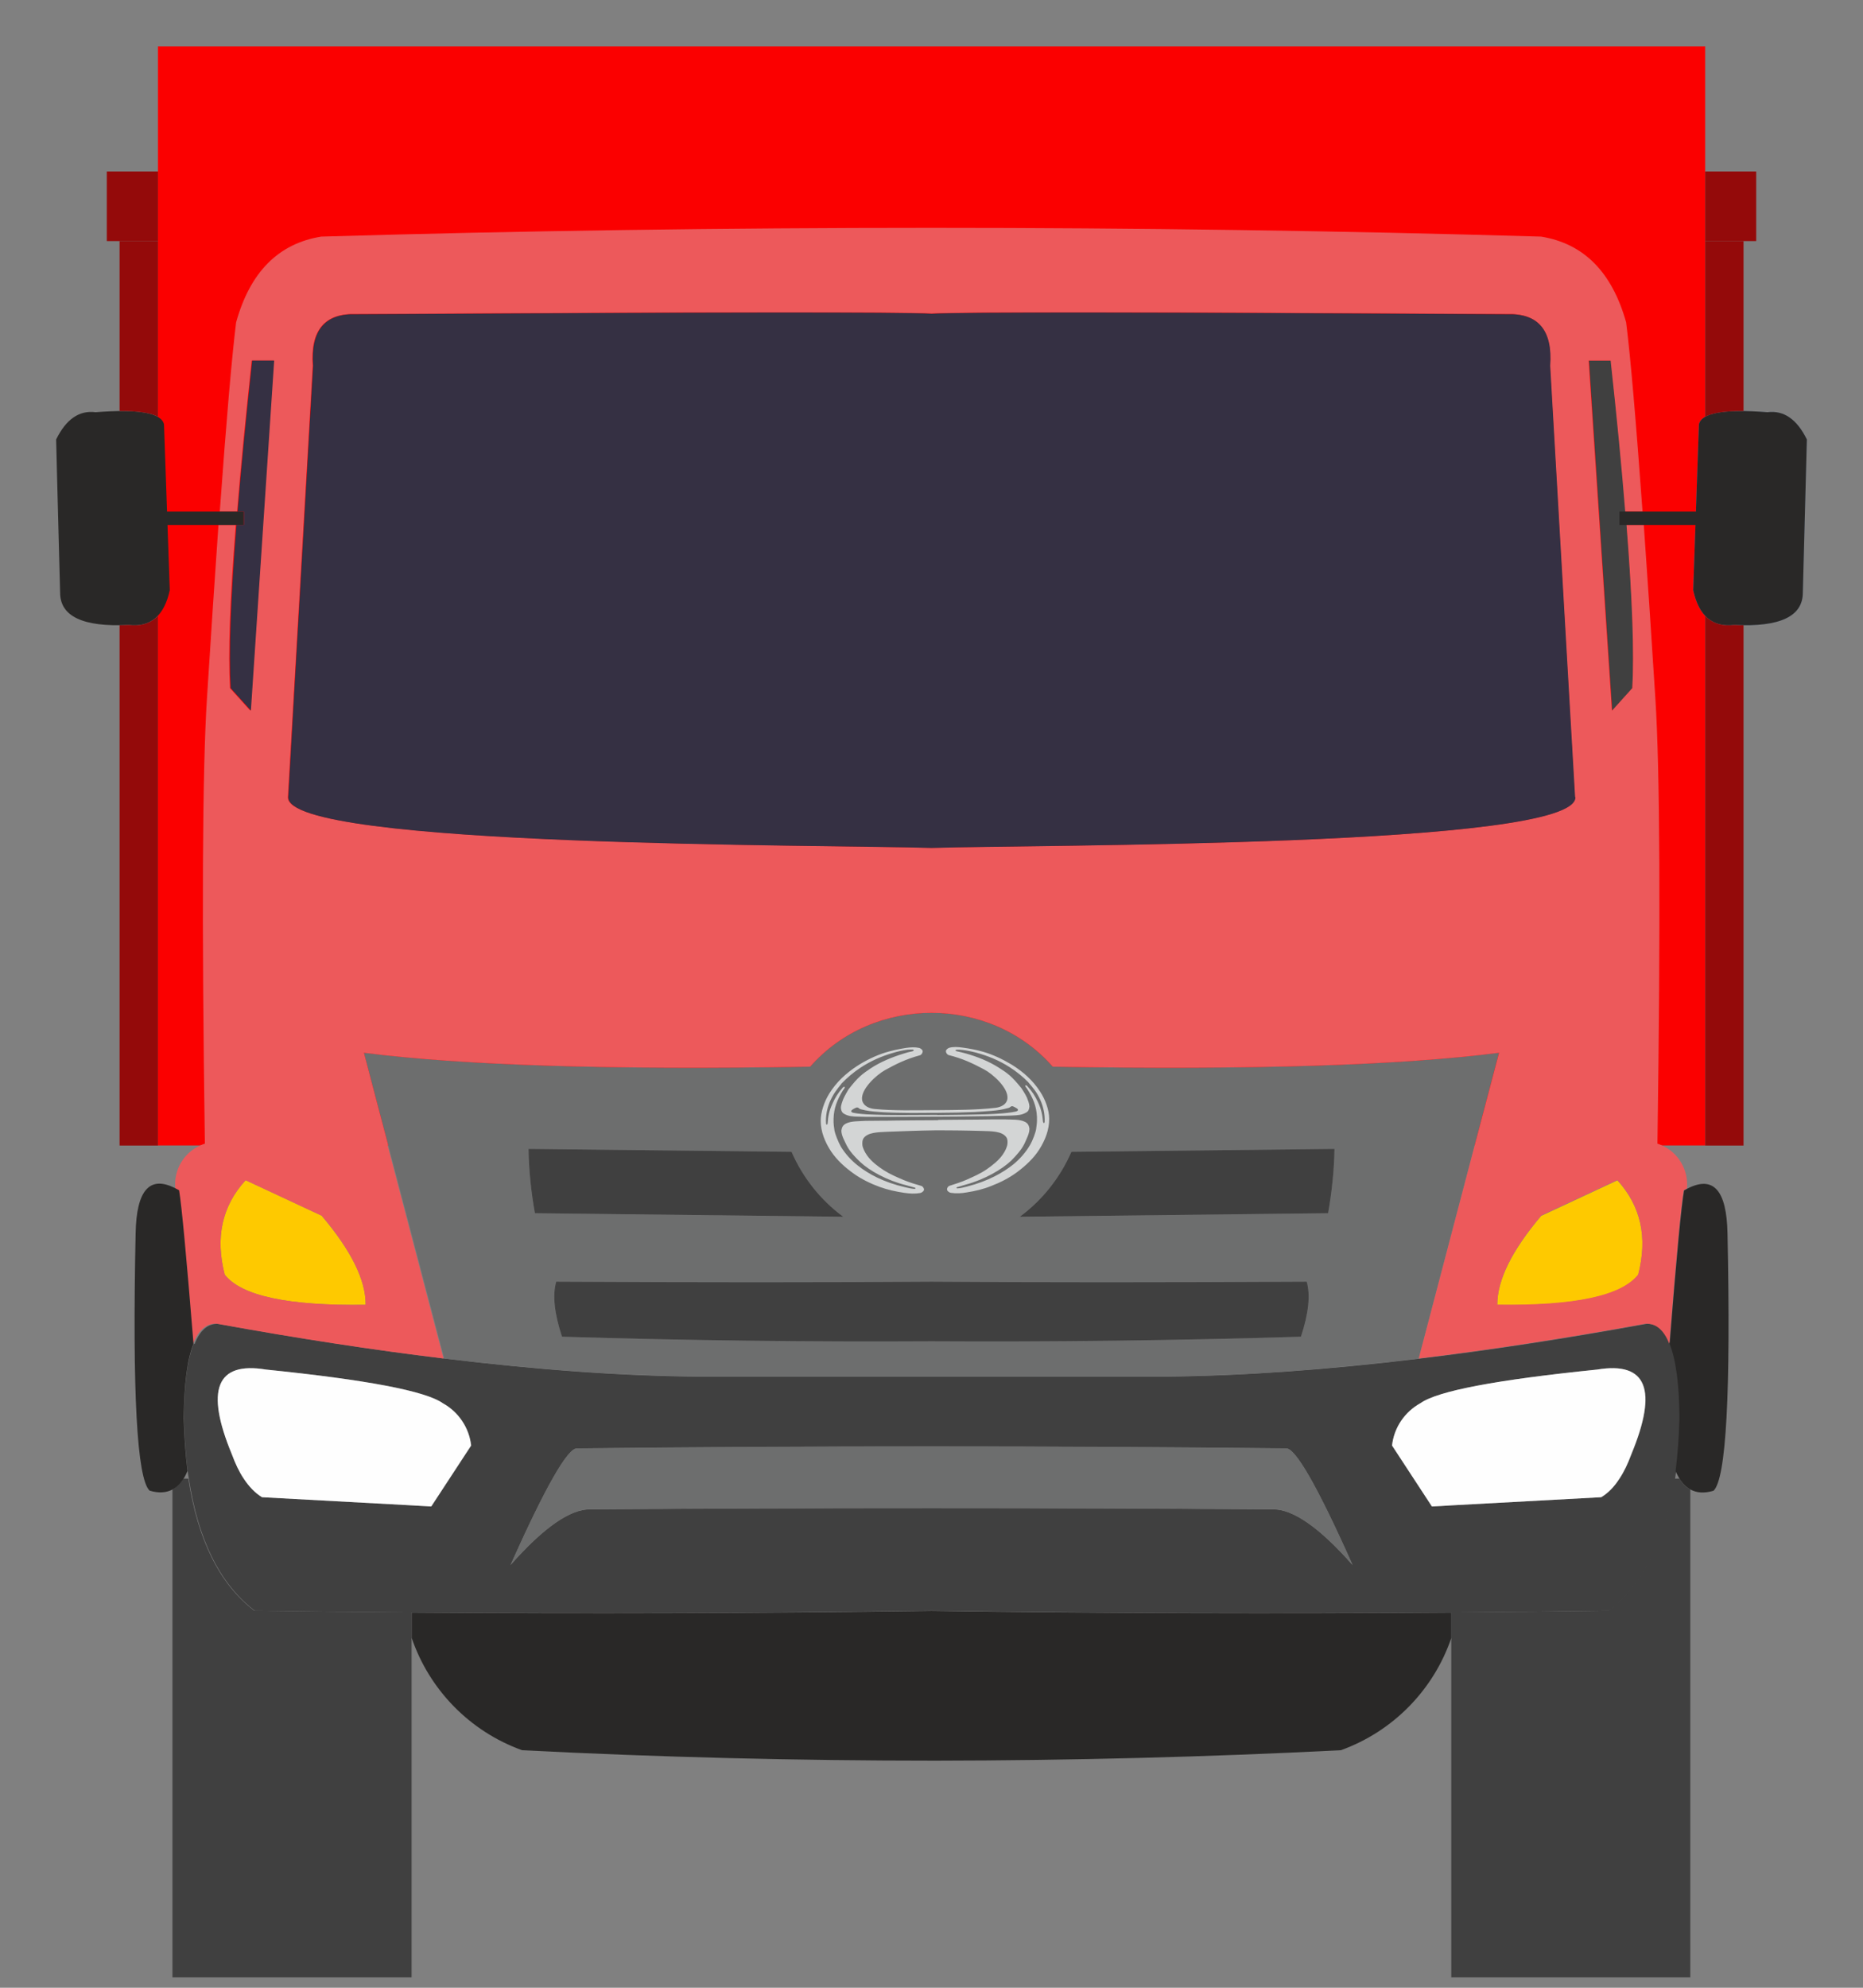<svg width="30" height="32" viewBox="0 0 30 32" fill="none" xmlns="http://www.w3.org/2000/svg">
<rect x="0" y="0" width="30" height="32" fill="#808080" stroke="none"/>
<path fill-rule="evenodd" clip-rule="evenodd" d="M2.543 0.748H14.729H15.271H27.459V18.44H15.271H14.729H2.543V0.748Z" fill="#FB0000"/>
<path fill-rule="evenodd" clip-rule="evenodd" d="M26.287 11.078C26.342 10.18 26.225 8.422 25.942 5.805C25.704 5.805 25.588 5.805 25.588 5.805C25.836 9.563 25.962 11.442 25.962 11.442L26.29 11.078H26.287Z" fill="#404040"/>
<path fill-rule="evenodd" clip-rule="evenodd" d="M6.628 31.828V26.364V25.956C6.592 25.956 6.556 25.956 6.52 25.956C5.712 25.951 4.904 25.941 4.094 25.93C3.536 25.502 3.183 24.792 3.033 23.803H2.953C2.904 23.883 2.844 23.94 2.777 23.979V31.831H6.626L6.628 31.828ZM23.37 25.959V26.366V31.831H27.219V23.979C27.152 23.943 27.092 23.883 27.043 23.803H26.963C26.814 24.792 26.46 25.502 25.902 25.93C25.094 25.941 24.287 25.951 23.476 25.956C23.44 25.956 23.404 25.956 23.368 25.956L23.37 25.959Z" fill="#404040"/>
<path fill-rule="evenodd" clip-rule="evenodd" d="M15.062 28.344C17.24 28.341 19.416 28.287 21.592 28.176C22.436 27.872 23.087 27.201 23.371 26.367V25.959C20.58 25.98 17.79 25.972 15 25.933C12.21 25.972 9.419 25.98 6.629 25.959V26.367C6.913 27.201 7.563 27.872 8.407 28.176C10.625 28.29 12.842 28.344 15.062 28.344Z" fill="#292827"/>
<path fill-rule="evenodd" clip-rule="evenodd" d="M9.295 23.318C13.087 23.277 16.915 23.277 20.707 23.318C20.856 23.302 21.215 23.927 21.78 25.195C21.246 24.588 20.815 24.291 20.492 24.299C16.837 24.273 13.167 24.273 9.509 24.299C9.187 24.291 8.756 24.588 8.221 25.195C8.787 23.93 9.145 23.305 9.295 23.318ZM3.118 21.635C3.018 21.888 2.964 22.285 2.961 22.833C2.969 23.135 2.989 23.419 3.023 23.682C3.028 23.723 3.033 23.765 3.041 23.803C3.191 24.792 3.544 25.502 4.102 25.93C4.91 25.941 5.718 25.951 6.528 25.956C6.564 25.956 6.6 25.956 6.637 25.956C9.427 25.977 12.217 25.969 15.007 25.93C17.798 25.969 20.588 25.977 23.378 25.956C23.414 25.956 23.451 25.956 23.487 25.956C24.295 25.951 25.102 25.941 25.913 25.93C26.471 25.502 26.824 24.792 26.974 23.803C26.979 23.762 26.987 23.723 26.992 23.682C27.026 23.419 27.046 23.135 27.054 22.833C27.049 22.285 26.997 21.885 26.896 21.635C26.806 21.41 26.68 21.305 26.514 21.312C25.213 21.55 23.998 21.736 22.862 21.872C21.349 22.056 19.981 22.151 18.761 22.162C16.68 22.162 15.451 22.162 15.077 22.162C15.077 22.162 13.807 22.162 11.27 22.162C10.049 22.154 8.681 22.056 7.168 21.872C6.033 21.736 4.814 21.547 3.516 21.312C3.351 21.305 3.222 21.41 3.134 21.635H3.118ZM6.631 24.234C5.023 24.147 4.221 24.103 4.221 24.103C4.11 24.036 4.011 23.938 3.926 23.803C3.854 23.695 3.792 23.563 3.735 23.411C3.304 22.371 3.487 21.916 4.285 22.048C5.906 22.213 6.853 22.391 7.132 22.59C7.385 22.73 7.558 22.982 7.589 23.271C7.161 23.925 6.946 24.252 6.946 24.252C6.838 24.247 6.735 24.242 6.631 24.234ZM26.081 23.803C25.993 23.935 25.895 24.036 25.787 24.103C25.787 24.103 24.984 24.147 23.376 24.234C23.275 24.239 23.169 24.245 23.061 24.252C23.061 24.252 22.846 23.925 22.418 23.271C22.452 22.982 22.622 22.73 22.875 22.59C23.151 22.394 24.101 22.213 25.722 22.048C26.52 21.916 26.703 22.371 26.272 23.411C26.218 23.563 26.153 23.695 26.081 23.803Z" fill="#404040"/>
<path fill-rule="evenodd" clip-rule="evenodd" d="M6.629 24.234C6.729 24.239 6.835 24.245 6.944 24.252C6.944 24.252 7.158 23.925 7.586 23.271C7.553 22.983 7.383 22.73 7.13 22.59C6.853 22.394 5.904 22.213 4.282 22.048C3.485 21.916 3.302 22.371 3.733 23.411C3.789 23.563 3.851 23.695 3.924 23.803C4.011 23.935 4.11 24.036 4.218 24.103C4.218 24.103 5.021 24.147 6.629 24.234Z" fill="#FEFEFE"/>
<path fill-rule="evenodd" clip-rule="evenodd" d="M26.078 23.803C26.151 23.695 26.212 23.563 26.269 23.411C26.7 22.371 26.517 21.916 25.72 22.048C24.099 22.213 23.151 22.391 22.872 22.59C22.619 22.73 22.447 22.983 22.416 23.271C22.844 23.925 23.058 24.252 23.058 24.252C23.167 24.247 23.27 24.242 23.373 24.234C24.981 24.147 25.784 24.103 25.784 24.103C25.895 24.036 25.993 23.938 26.078 23.803Z" fill="#FEFEFE"/>
<path fill-rule="evenodd" clip-rule="evenodd" d="M21.781 25.192C21.215 23.927 20.857 23.303 20.707 23.316C16.915 23.274 13.087 23.274 9.295 23.316C9.146 23.3 8.787 23.925 8.222 25.192C8.756 24.586 9.187 24.289 9.51 24.297C13.165 24.271 16.835 24.271 20.493 24.297C20.815 24.289 21.246 24.586 21.781 25.192Z" fill="#6D6E6E"/>
<path fill-rule="evenodd" clip-rule="evenodd" d="M16.422 19.588C16.786 19.32 17.072 18.958 17.253 18.543C20.077 18.512 21.488 18.496 21.488 18.496C21.483 18.826 21.45 19.172 21.385 19.531L16.422 19.588ZM23.747 18.439C23.866 17.988 23.997 17.489 24.139 16.947C22.549 17.151 20.154 17.226 16.953 17.172C15.939 16.016 14.06 16.016 13.045 17.172C9.845 17.226 7.449 17.151 5.859 16.947C6.001 17.489 6.133 17.988 6.252 18.439C6.853 20.726 7.153 21.87 7.153 21.87C8.665 22.053 10.033 22.148 11.254 22.159C13.335 22.159 14.563 22.159 14.938 22.159C14.938 22.159 16.207 22.159 18.745 22.159C19.966 22.151 21.334 22.053 22.846 21.87C22.846 21.87 23.146 20.726 23.747 18.439ZM8.957 20.633C11.262 20.646 13.275 20.646 14.999 20.633C16.721 20.646 18.737 20.646 21.042 20.633C21.104 20.848 21.073 21.142 20.949 21.519C18.931 21.581 16.948 21.604 14.999 21.594C13.053 21.604 11.071 21.581 9.05 21.519C8.926 21.142 8.895 20.848 8.957 20.633ZM12.746 18.543C12.927 18.958 13.213 19.32 13.577 19.588L8.614 19.531C8.549 19.172 8.515 18.826 8.51 18.496C8.51 18.496 9.922 18.512 12.746 18.543Z" fill="#6D6E6E"/>
<path fill-rule="evenodd" clip-rule="evenodd" d="M13.578 19.588C13.214 19.32 12.927 18.958 12.746 18.543C9.923 18.512 8.511 18.496 8.511 18.496C8.516 18.826 8.549 19.172 8.614 19.531L13.578 19.588Z" fill="#404040"/>
<path fill-rule="evenodd" clip-rule="evenodd" d="M17.253 18.543C17.072 18.958 16.786 19.32 16.422 19.588L21.386 19.531C21.45 19.172 21.484 18.826 21.489 18.496C21.489 18.496 20.077 18.512 17.253 18.543Z" fill="#404040"/>
<path fill-rule="evenodd" clip-rule="evenodd" d="M21.042 20.633C18.737 20.646 16.724 20.646 14.999 20.633C13.278 20.646 11.262 20.646 8.957 20.633C8.895 20.848 8.926 21.142 9.05 21.519C11.068 21.581 13.05 21.604 14.999 21.593C16.946 21.604 18.928 21.581 20.949 21.519C21.073 21.142 21.104 20.848 21.042 20.633Z" fill="#404040"/>
<path fill-rule="evenodd" clip-rule="evenodd" d="M24.821 19.57C24.344 20.133 24.109 20.61 24.111 21.008C25.355 21.026 26.112 20.866 26.38 20.523C26.535 19.924 26.424 19.418 26.045 19.002C25.229 19.382 24.821 19.573 24.821 19.573V19.57Z" fill="#FEC900"/>
<path fill-rule="evenodd" clip-rule="evenodd" d="M5.888 21.008C5.893 20.611 5.656 20.133 5.178 19.57C5.178 19.57 4.771 19.379 3.955 19C3.575 19.416 3.464 19.922 3.619 20.52C3.888 20.864 4.644 21.024 5.888 21.006V21.008Z" fill="#FEC900"/>
<path fill-rule="evenodd" clip-rule="evenodd" d="M6.252 18.439C6.133 17.988 6.001 17.49 5.86 16.948C7.45 17.151 9.845 17.226 13.046 17.172C14.06 16.016 15.939 16.016 16.953 17.172C20.154 17.226 22.55 17.151 24.14 16.948C23.998 17.49 23.866 17.988 23.747 18.439C23.146 20.727 22.846 21.87 22.846 21.87C23.982 21.733 25.201 21.545 26.499 21.31C26.664 21.302 26.791 21.408 26.881 21.633C26.994 20.228 27.072 19.405 27.113 19.162C27.131 19.152 27.147 19.142 27.165 19.134C27.193 18.837 27.028 18.558 26.762 18.439C26.739 18.429 26.716 18.419 26.69 18.411C26.741 14.785 26.731 12.392 26.656 11.235C26.589 10.18 26.527 9.25 26.47 8.45H26.192C26.287 9.651 26.316 10.526 26.285 11.078L25.957 11.442C25.957 11.442 25.833 9.563 25.582 5.805C25.582 5.805 25.701 5.805 25.936 5.805C26.037 6.721 26.114 7.531 26.171 8.236H26.45C26.344 6.765 26.256 5.748 26.186 5.19C25.959 4.38 25.503 3.92 24.816 3.809C18.427 3.621 11.561 3.621 5.173 3.809C4.484 3.92 4.027 4.38 3.802 5.19C3.733 5.75 3.645 6.765 3.539 8.236H3.818C3.875 7.531 3.955 6.721 4.053 5.805C4.29 5.805 4.406 5.805 4.406 5.805C4.159 9.563 4.032 11.442 4.032 11.442L3.704 11.078C3.671 10.526 3.702 9.651 3.797 8.45H3.518C3.462 9.25 3.4 10.18 3.333 11.235C3.258 12.392 3.247 14.785 3.299 18.411C3.273 18.419 3.25 18.429 3.227 18.439C2.958 18.558 2.793 18.837 2.824 19.134C2.84 19.142 2.858 19.152 2.876 19.162C2.92 19.405 2.997 20.226 3.108 21.633C3.198 21.408 3.325 21.302 3.49 21.31C4.791 21.547 6.007 21.733 7.142 21.87C7.142 21.87 6.843 20.727 6.242 18.439H6.252ZM24.111 21.005C24.109 20.608 24.343 20.13 24.821 19.567C24.821 19.567 25.229 19.377 26.044 18.997C26.424 19.413 26.535 19.919 26.38 20.517C26.112 20.861 25.355 21.021 24.111 21.003V21.005ZM5.178 19.567C5.656 20.13 5.89 20.608 5.888 21.005C4.644 21.023 3.887 20.863 3.619 20.52C3.464 19.921 3.575 19.415 3.955 19C4.77 19.379 5.178 19.57 5.178 19.57V19.567ZM25.363 12.831C25.397 13.644 16.628 13.595 14.999 13.649C13.373 13.595 4.602 13.641 4.636 12.831C4.636 12.831 4.77 10.515 5.036 5.887C4.995 5.317 5.227 5.038 5.736 5.056C11.44 5.022 14.527 5.02 14.997 5.048C15.467 5.02 18.554 5.022 24.258 5.056C24.767 5.038 24.999 5.314 24.958 5.887C25.226 10.515 25.358 12.831 25.358 12.831H25.363Z" fill="#ED595B"/>
<path fill-rule="evenodd" clip-rule="evenodd" d="M3.116 21.632C3.002 20.228 2.925 19.405 2.884 19.162C2.865 19.152 2.85 19.142 2.832 19.134C2.414 18.914 2.197 19.154 2.184 19.854C2.13 22.422 2.205 23.803 2.409 23.997C2.553 24.041 2.68 24.033 2.783 23.976C2.85 23.94 2.909 23.881 2.958 23.801C2.982 23.764 3.002 23.723 3.02 23.679C2.987 23.416 2.966 23.132 2.958 22.83C2.964 22.283 3.015 21.883 3.116 21.632Z" fill="#292827"/>
<path fill-rule="evenodd" clip-rule="evenodd" d="M27.119 19.165C27.075 19.407 26.997 20.228 26.886 21.635C26.987 21.888 27.041 22.285 27.044 22.832C27.036 23.134 27.015 23.418 26.982 23.682C27 23.726 27.023 23.767 27.044 23.803C27.093 23.883 27.152 23.94 27.219 23.978C27.323 24.035 27.446 24.043 27.593 23.999C27.797 23.805 27.872 22.424 27.818 19.856C27.805 19.157 27.588 18.919 27.17 19.136C27.155 19.144 27.137 19.154 27.119 19.165Z" fill="#292827"/>
<path d="M3.923 8.236H2.191V8.451H3.923V8.236Z" fill="#292827"/>
<path fill-rule="evenodd" clip-rule="evenodd" d="M1.539 6.636C2.233 6.582 2.6 6.646 2.641 6.832L2.734 9.501C2.644 9.916 2.424 10.102 2.071 10.061C1.335 10.097 0.968 9.922 0.968 9.54C0.924 7.898 0.904 7.075 0.904 7.075C1.064 6.749 1.276 6.602 1.539 6.636Z" fill="#292827"/>
<path fill-rule="evenodd" clip-rule="evenodd" d="M28.461 6.636C27.766 6.582 27.397 6.646 27.358 6.832L27.266 9.501C27.356 9.916 27.575 10.102 27.929 10.061C28.665 10.097 29.031 9.922 29.031 9.54C29.075 7.898 29.096 7.075 29.096 7.075C28.936 6.749 28.724 6.602 28.461 6.636Z" fill="#6D7F99"/>
<path d="M27.81 8.236H26.078V8.451H27.81V8.236Z" fill="#292827"/>
<path fill-rule="evenodd" clip-rule="evenodd" d="M28.461 6.636C27.766 6.582 27.397 6.646 27.358 6.832L27.266 9.501C27.356 9.916 27.575 10.102 27.929 10.061C28.665 10.097 29.031 9.922 29.031 9.54C29.075 7.898 29.096 7.075 29.096 7.075C28.936 6.749 28.724 6.602 28.461 6.636Z" fill="#292827"/>
<path fill-rule="evenodd" clip-rule="evenodd" d="M4.04 11.442C4.04 11.442 4.164 9.563 4.415 5.805C4.415 5.805 4.296 5.805 4.061 5.805C3.963 6.721 3.883 7.532 3.826 8.236H3.927V8.45H3.808C3.713 9.651 3.684 10.526 3.715 11.078L4.043 11.442H4.04Z" fill="#353043"/>
<path fill-rule="evenodd" clip-rule="evenodd" d="M2.543 6.71V3.881H1.926V6.617C2.225 6.615 2.429 6.646 2.543 6.71Z" fill="#940A0A"/>
<path fill-rule="evenodd" clip-rule="evenodd" d="M2.543 9.914C2.427 10.035 2.272 10.084 2.07 10.061C2.021 10.064 1.972 10.064 1.926 10.066V18.442H2.543V9.914Z" fill="#940A0A"/>
<path fill-rule="evenodd" clip-rule="evenodd" d="M1.926 3.881H2.543V2.761H1.72V3.881H1.926Z" fill="#940A0A"/>
<path fill-rule="evenodd" clip-rule="evenodd" d="M27.459 2.761V3.881H28.076H28.28V2.761H27.459Z" fill="#940A0A"/>
<path fill-rule="evenodd" clip-rule="evenodd" d="M27.929 10.061C27.73 10.084 27.573 10.035 27.459 9.914V18.442H28.076V10.066C28.029 10.066 27.98 10.064 27.931 10.061H27.929Z" fill="#940A0A"/>
<path fill-rule="evenodd" clip-rule="evenodd" d="M27.459 6.71C27.573 6.646 27.776 6.615 28.076 6.617V3.881H27.459V6.71Z" fill="#940A0A"/>
<path fill-rule="evenodd" clip-rule="evenodd" d="M25.364 12.833C25.364 12.833 25.229 10.518 24.963 5.89C25.005 5.319 24.773 5.04 24.264 5.059C18.559 5.025 15.472 5.022 15.003 5.051C14.533 5.022 11.446 5.025 5.741 5.059C5.233 5.04 5 5.317 5.042 5.89C4.773 10.518 4.642 12.833 4.642 12.833C4.608 13.646 13.377 13.597 15.005 13.651C16.631 13.597 25.402 13.644 25.369 12.833H25.364Z" fill="#353043"/>
<path fill-rule="evenodd" clip-rule="evenodd" d="M15.101 18.029C15.31 18.026 15.521 18.026 15.73 18.024C15.808 18.024 15.888 18.021 15.965 18.021C16.04 18.021 16.115 18.021 16.19 18.021C16.296 18.026 16.417 18.016 16.505 18.06C16.551 18.083 16.569 18.117 16.577 18.168C16.577 18.174 16.577 18.176 16.577 18.179C16.575 18.253 16.528 18.341 16.497 18.411C16.448 18.512 16.365 18.602 16.283 18.685C16.138 18.824 15.854 18.989 15.557 19.069C15.516 19.079 15.467 19.098 15.423 19.108C15.39 19.116 15.403 19.134 15.423 19.131C15.47 19.129 15.524 19.113 15.568 19.103C15.914 19.015 16.154 18.876 16.319 18.744C16.417 18.664 16.52 18.55 16.587 18.432C16.634 18.352 16.68 18.22 16.685 18.174C16.693 18.112 16.701 18.078 16.698 17.98C16.691 17.812 16.636 17.678 16.538 17.526C16.531 17.515 16.523 17.505 16.515 17.495C16.512 17.489 16.507 17.482 16.512 17.474L16.515 17.471C16.523 17.469 16.538 17.479 16.544 17.487C16.626 17.577 16.67 17.649 16.714 17.742C16.771 17.864 16.786 17.951 16.796 18.06C16.799 18.081 16.82 18.091 16.822 18.057C16.827 17.941 16.802 17.82 16.755 17.714C16.701 17.59 16.642 17.52 16.564 17.43C16.564 17.43 16.564 17.43 16.564 17.428C16.474 17.335 16.365 17.247 16.254 17.177C16.084 17.069 15.911 16.999 15.723 16.947C15.645 16.927 15.565 16.909 15.485 16.901C15.459 16.898 15.434 16.898 15.408 16.898C15.39 16.898 15.372 16.916 15.408 16.924C15.457 16.934 15.506 16.947 15.555 16.96C15.738 17.012 15.921 17.084 16.084 17.188C16.218 17.273 16.285 17.317 16.448 17.518C16.466 17.546 16.51 17.613 16.536 17.668C16.551 17.706 16.575 17.766 16.577 17.81V17.812C16.572 17.856 16.564 17.887 16.528 17.908C16.456 17.951 16.391 17.954 16.293 17.959C16.223 17.962 16.154 17.964 16.084 17.964C15.981 17.967 15.88 17.97 15.774 17.97C15.552 17.975 15.328 17.975 15.106 17.977C15.082 17.977 15.059 17.977 15.034 17.977C14.806 17.977 14.577 17.98 14.35 17.98C14.244 17.98 14.143 17.98 14.04 17.98C13.97 17.98 13.9 17.98 13.831 17.977C13.73 17.975 13.665 17.972 13.593 17.931C13.557 17.91 13.547 17.882 13.541 17.838V17.835C13.541 17.791 13.565 17.73 13.58 17.691C13.604 17.637 13.647 17.567 13.663 17.538C13.82 17.335 13.885 17.291 14.019 17.2C14.179 17.095 14.36 17.02 14.546 16.963C14.595 16.947 14.641 16.934 14.693 16.924C14.729 16.914 14.711 16.896 14.693 16.896C14.669 16.896 14.641 16.896 14.615 16.898C14.535 16.909 14.455 16.927 14.38 16.95C14.195 17.004 14.022 17.079 13.854 17.19C13.745 17.262 13.637 17.353 13.549 17.446C13.549 17.446 13.549 17.446 13.549 17.448C13.474 17.541 13.418 17.611 13.363 17.737C13.317 17.846 13.294 17.967 13.302 18.083C13.304 18.117 13.325 18.106 13.327 18.086C13.335 17.977 13.348 17.89 13.405 17.768C13.446 17.675 13.49 17.601 13.57 17.51C13.578 17.502 13.591 17.492 13.598 17.495L13.601 17.497C13.604 17.505 13.601 17.515 13.598 17.52C13.593 17.531 13.583 17.541 13.575 17.551C13.48 17.706 13.428 17.84 13.423 18.008C13.42 18.109 13.431 18.14 13.438 18.202C13.446 18.248 13.495 18.38 13.541 18.46C13.611 18.576 13.717 18.69 13.818 18.767C13.986 18.899 14.228 19.033 14.577 19.113C14.62 19.123 14.672 19.136 14.721 19.139C14.744 19.142 14.755 19.123 14.721 19.116C14.677 19.105 14.628 19.09 14.587 19.079C14.287 19.005 14.001 18.847 13.854 18.708C13.769 18.628 13.684 18.538 13.634 18.439C13.601 18.37 13.552 18.285 13.549 18.21C13.549 18.207 13.549 18.204 13.549 18.199C13.557 18.148 13.572 18.114 13.622 18.088C13.707 18.044 13.831 18.052 13.937 18.044C14.011 18.044 14.086 18.042 14.161 18.042C14.239 18.042 14.319 18.042 14.396 18.039C14.61 18.037 14.827 18.034 15.041 18.034C15.064 18.034 15.09 18.034 15.114 18.034L15.101 18.029ZM15.098 17.951C15.248 17.949 15.397 17.949 15.542 17.946C15.648 17.944 15.756 17.941 15.862 17.939C15.957 17.936 16.053 17.931 16.149 17.923C16.239 17.915 16.363 17.9 16.383 17.884C16.399 17.874 16.394 17.859 16.381 17.848C16.36 17.833 16.334 17.82 16.311 17.81C16.301 17.807 16.285 17.807 16.278 17.815C16.259 17.83 16.249 17.835 16.226 17.84C16.138 17.864 16.074 17.874 15.955 17.884C15.867 17.892 15.779 17.897 15.692 17.902C15.493 17.91 15.372 17.913 15.093 17.915C15.067 17.915 15.044 17.915 15.018 17.915C14.734 17.918 14.61 17.918 14.409 17.913C14.321 17.91 14.233 17.908 14.146 17.9C14.027 17.892 13.962 17.882 13.874 17.861C13.851 17.856 13.841 17.851 13.823 17.835C13.815 17.828 13.8 17.828 13.789 17.83C13.766 17.84 13.74 17.853 13.72 17.869C13.707 17.879 13.702 17.895 13.717 17.905C13.738 17.921 13.862 17.933 13.954 17.939C14.05 17.944 14.146 17.946 14.241 17.949C14.347 17.951 14.455 17.951 14.561 17.951C14.711 17.951 14.863 17.949 15.015 17.949C15.041 17.949 15.064 17.949 15.09 17.949L15.098 17.951ZM15.095 17.872C15.4 17.869 15.725 17.869 16.025 17.835C16.177 17.817 16.218 17.737 16.223 17.686C16.241 17.513 15.983 17.288 15.847 17.216C15.663 17.118 15.498 17.04 15.279 16.986C15.25 16.978 15.232 16.947 15.232 16.922C15.232 16.898 15.266 16.873 15.289 16.867C15.356 16.849 15.428 16.855 15.501 16.865C15.614 16.88 15.725 16.901 15.839 16.934C15.989 16.978 16.149 17.053 16.291 17.139C16.474 17.252 16.634 17.394 16.75 17.575C16.833 17.701 16.895 17.869 16.895 18.011C16.897 18.186 16.83 18.357 16.735 18.506C16.642 18.651 16.515 18.767 16.378 18.87C16.252 18.963 16.11 19.036 15.963 19.092C15.836 19.144 15.702 19.175 15.568 19.196C15.483 19.211 15.4 19.216 15.312 19.203C15.289 19.201 15.253 19.175 15.25 19.152C15.248 19.126 15.266 19.098 15.289 19.09C15.361 19.067 15.48 19.03 15.565 18.992C15.674 18.943 15.787 18.894 15.885 18.827C15.983 18.759 16.081 18.682 16.146 18.589C16.182 18.538 16.218 18.468 16.223 18.414C16.226 18.38 16.226 18.341 16.208 18.313C16.141 18.207 15.96 18.212 15.823 18.207C15.699 18.202 15.578 18.202 15.452 18.199C15.328 18.197 15.181 18.197 15.052 18.197C14.925 18.199 14.778 18.202 14.652 18.207C14.528 18.212 14.406 18.215 14.282 18.22C14.146 18.228 13.965 18.225 13.9 18.334C13.885 18.362 13.885 18.401 13.887 18.434C13.893 18.486 13.931 18.558 13.967 18.607C14.035 18.7 14.133 18.775 14.233 18.84C14.334 18.904 14.447 18.953 14.559 19C14.646 19.036 14.765 19.072 14.837 19.092C14.861 19.1 14.881 19.129 14.879 19.154C14.876 19.178 14.84 19.203 14.817 19.206C14.732 19.221 14.649 19.216 14.561 19.203C14.427 19.183 14.293 19.154 14.166 19.108C14.019 19.054 13.874 18.984 13.748 18.894C13.606 18.793 13.48 18.679 13.384 18.538C13.286 18.39 13.216 18.22 13.216 18.044C13.216 17.902 13.273 17.735 13.353 17.606C13.467 17.422 13.622 17.278 13.805 17.159C13.944 17.069 14.107 16.991 14.254 16.945C14.365 16.911 14.476 16.888 14.589 16.87C14.662 16.86 14.732 16.855 14.801 16.87C14.824 16.875 14.858 16.901 14.858 16.924C14.858 16.95 14.84 16.981 14.812 16.989C14.595 17.048 14.43 17.128 14.249 17.229C14.115 17.304 13.859 17.533 13.882 17.706C13.89 17.758 13.934 17.838 14.084 17.853C14.388 17.882 14.713 17.874 15.023 17.872C15.046 17.872 15.07 17.872 15.093 17.872H15.095Z" fill="#D3D5D5"/>
</svg>
